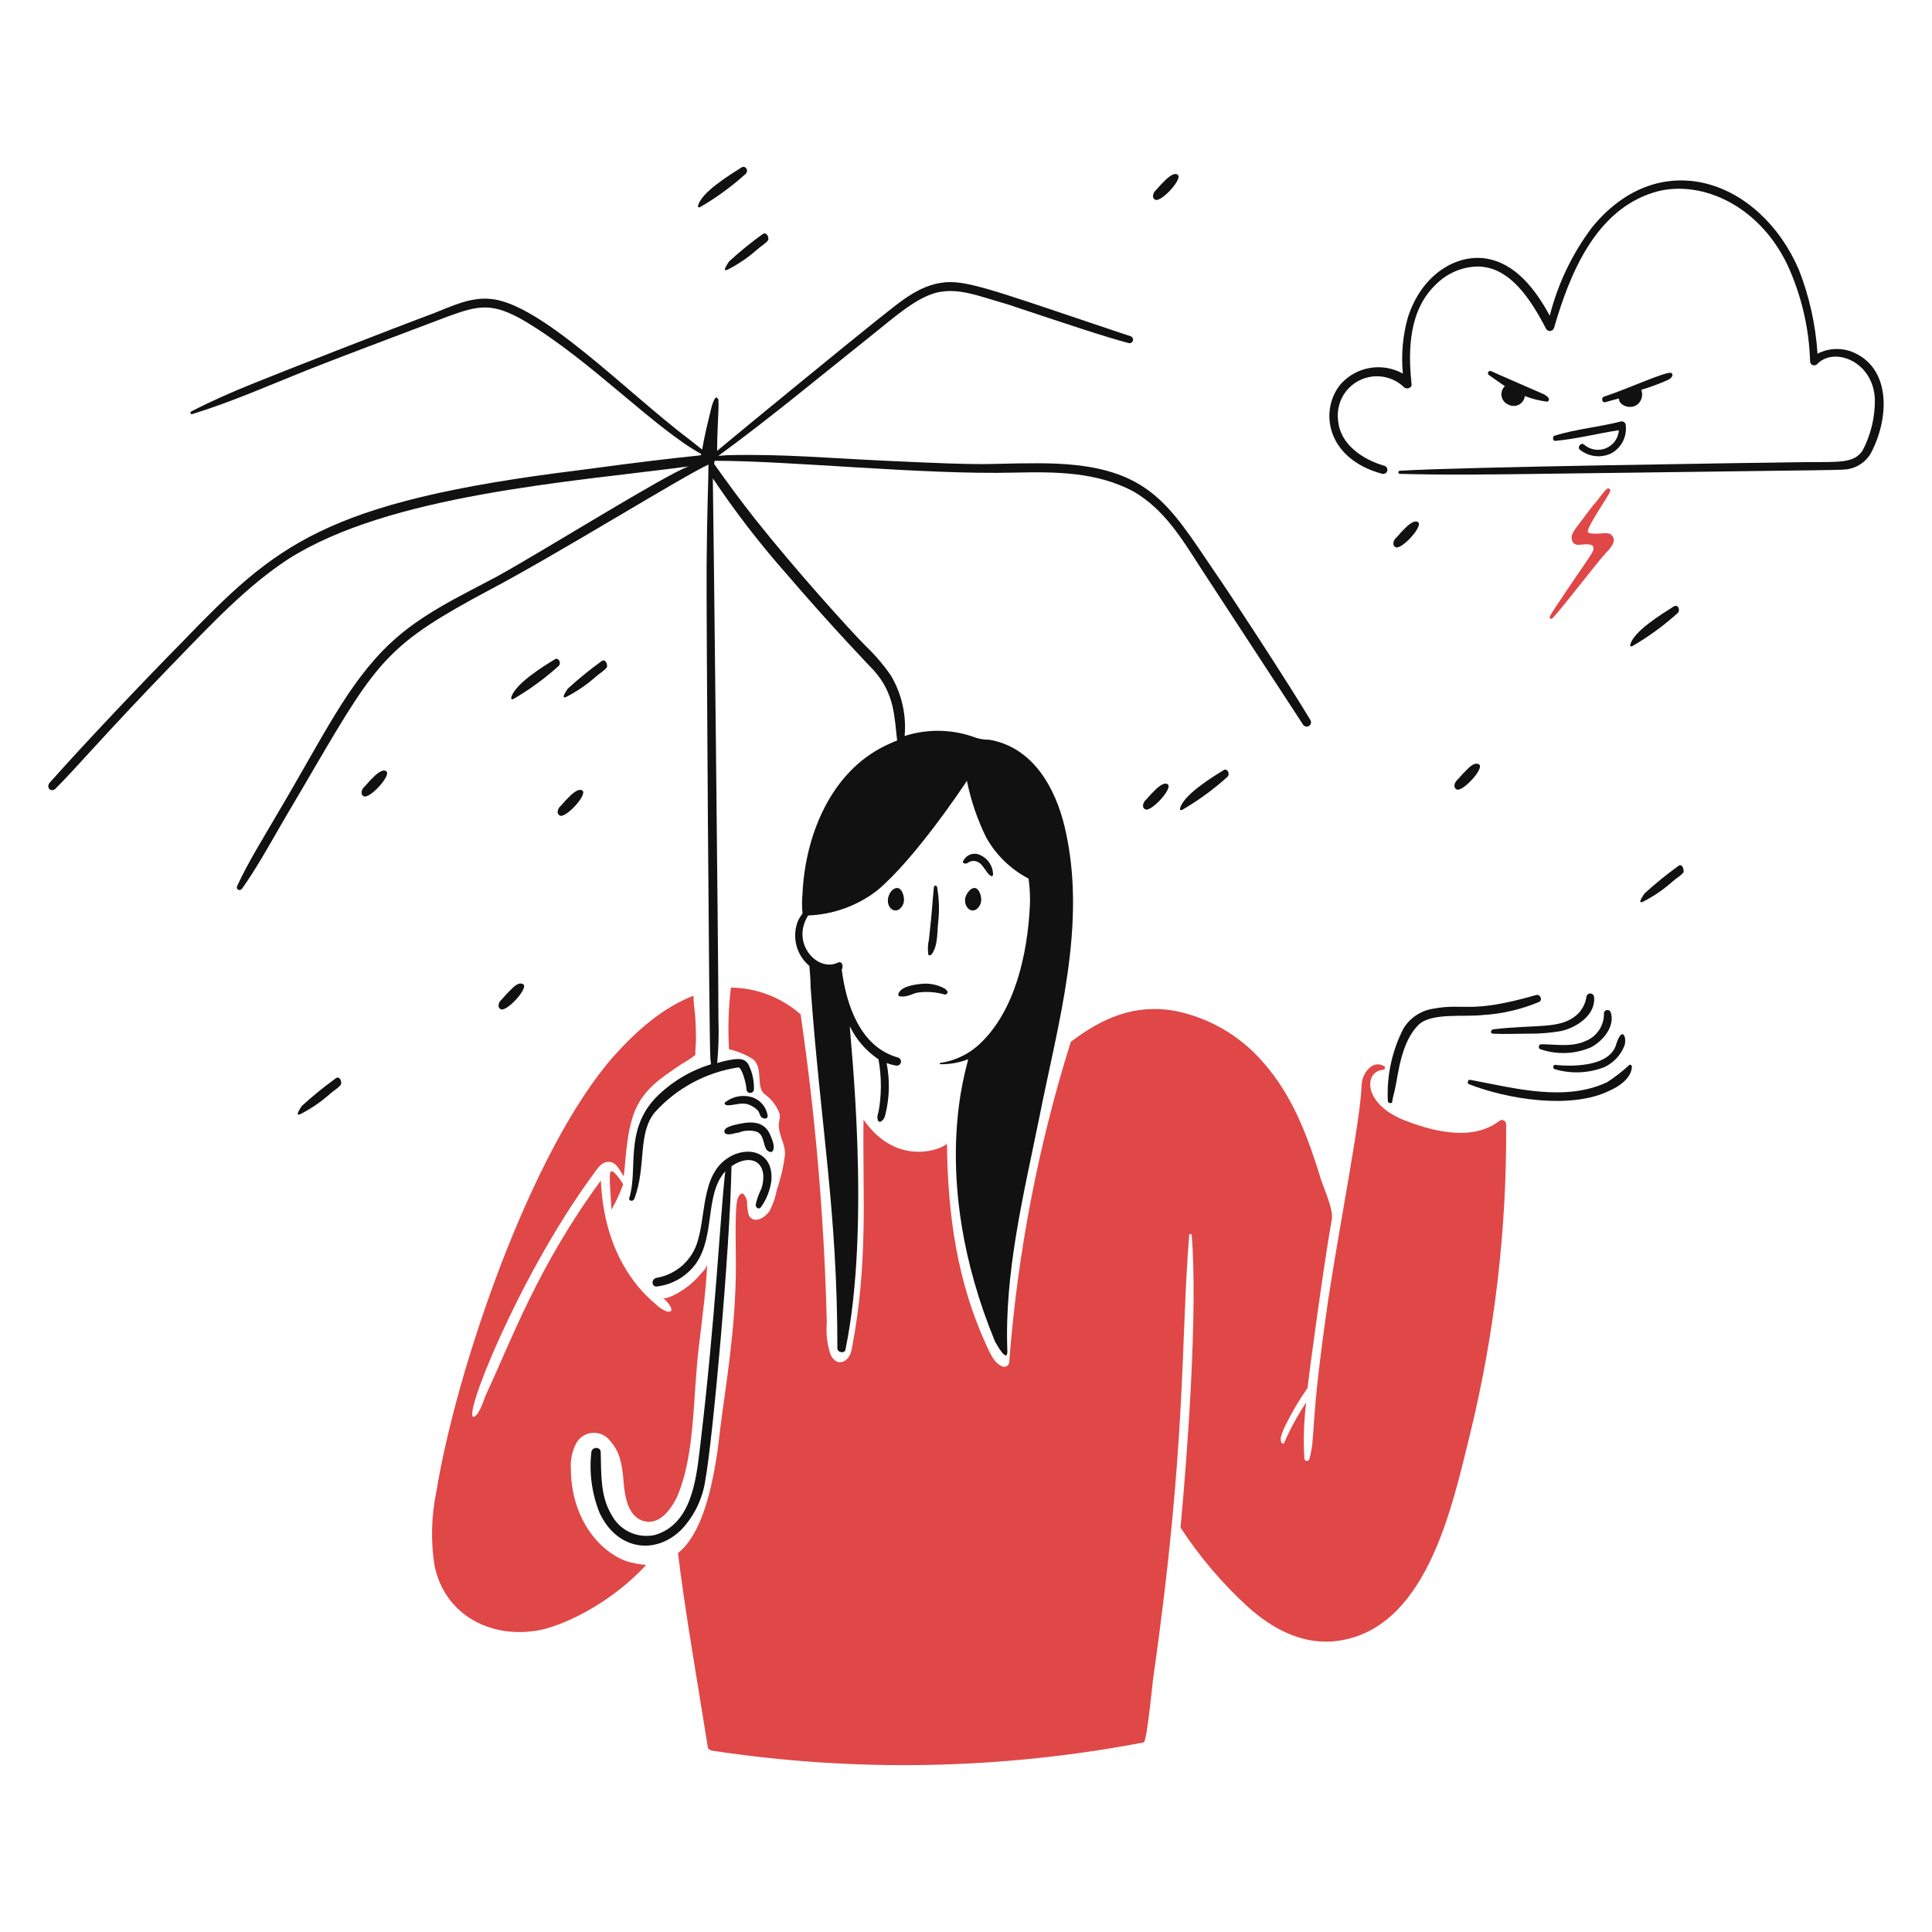 <svg viewBox="0 0 280 280" fill="none" xmlns="http://www.w3.org/2000/svg"><path d="M88.417 170.026C88.25 171.02 88.689 175.346 88.598 175.346C89.277 174.166 89.851 172.928 90.313 171.647C90.402 171.739 88.62 168.854 88.417 170.026Z" fill="#E04747"/><path d="M90.763 226.25C86.509 224.692 82.732 219.654 82.732 212.81C82.661 211.661 82.878 210.513 83.363 209.469C83.565 208.979 83.896 208.553 84.32 208.235C84.745 207.917 85.247 207.721 85.774 207.665C86.302 207.61 86.834 207.698 87.315 207.92C87.796 208.143 88.209 208.491 88.508 208.929C90.048 210.644 90.223 212.901 90.402 215.067C90.583 216.962 91.035 219.668 93.11 220.387C95.456 221.199 97.17 218.847 98.074 217.048C100.822 210.801 100.379 202.262 101.324 194.846C101.774 190.964 102.316 187.085 102.497 183.204C102.497 183.744 101.503 184.647 101.143 185.098C100.475 185.825 99.717 186.463 98.886 186.995C98.525 187.265 96.54 188.439 96.086 188.077C96.267 188.257 96.447 188.439 96.627 188.619C97.079 189.07 97.887 190.334 96.627 190.063C96.053 189.841 95.531 189.503 95.094 189.07C86.951 182.286 87.223 171.758 87.06 171.109C77.96 183.518 74.095 194.279 70.54 201.886C70.181 202.608 69.548 204.953 68.736 205.316C66.706 206.185 75.076 185.168 85.702 170.569C86.425 169.667 87.056 168.223 88.41 168.402C89.313 168.494 89.67 169.396 90.395 170.479C90.756 167.861 90.756 162.718 92.743 159.559C94.363 156.965 96.912 155.52 98.879 154.144C99.548 153.782 100.182 153.36 100.775 152.884C100.775 151.701 100.864 151.315 100.864 150.718C100.864 146.287 100.503 146.16 100.503 144.311C95.991 146.026 92.103 149.545 88.952 153.065C77.034 166.557 66.158 198.255 63.231 216.238C62.51 219.714 62.418 223.291 62.959 226.799C64.309 233.737 70.659 237.37 77.49 236.365C81.165 235.904 88.451 232.48 93.645 226.799C92.666 226.732 91.698 226.548 90.763 226.25Z" fill="#E04747"/><path d="M146.268 197.371C146.264 197.496 146.228 197.618 146.164 197.726C146.1 197.834 146.009 197.924 145.901 197.987C145.793 198.05 145.67 198.085 145.545 198.087C145.419 198.09 145.295 198.061 145.184 198.002C144.011 197.46 143.56 196.197 143.018 195.114C138.678 185.703 137.348 175.972 137.242 165.693C137.242 166.235 130.203 169.574 125.149 162.263C124.993 173.174 125.877 182.868 123.434 195.566C123.074 197.551 121.178 198.183 120.366 196.287C119.87 194.807 119.686 193.24 119.825 191.685C119.461 176.731 118.195 161.813 116.033 147.011C113.239 144.546 109.651 143.169 105.925 143.13C105.571 146.095 105.481 149.085 105.655 152.065C106.944 152.349 108.169 152.872 109.266 153.605C110.62 155.049 109.536 157.486 110.799 158.568C111.789 159.259 112.545 160.236 112.966 161.368C113.147 162.089 112.785 162.628 112.875 163.353C112.966 164.613 113.778 165.873 113.778 167.234C113.57 168.985 113.176 170.71 112.605 172.378C112.41 173.411 112.076 174.413 111.612 175.357C111.07 176.35 109.355 177.523 108.543 176.169C108.352 175.525 108.261 174.856 108.272 174.184C108.182 173.551 107.64 172.288 107.012 173.461C106.436 174.383 106.651 179.775 106.651 183.478C106.651 192.655 105.066 201.474 104.395 206.944C103.835 212.01 102.585 221.683 98.258 225.084C99.2 232.935 100.87 242.497 102.589 253.242C102.589 253.422 102.861 253.603 103.041 253.693C123.862 256.876 145.074 256.479 165.761 252.519C166.212 252.43 167.021 244.037 167.115 243.314C172.015 209.054 171.091 194.341 172.35 178.966C172.35 178.786 172.62 178.786 172.711 178.966C173.607 189.906 172.117 210.503 171.086 221.386C173.864 225.637 177.169 229.519 180.923 232.939C184.262 235.917 188.324 238.172 192.926 237.902C206.555 236.909 210.344 218.77 212.962 208.209C216.609 193.387 218.396 178.169 218.282 162.905C218.277 162.793 218.241 162.683 218.178 162.59C218.114 162.496 218.027 162.422 217.924 162.375C217.821 162.328 217.707 162.311 217.595 162.325C217.483 162.339 217.377 162.383 217.288 162.453C213.59 165.341 208.083 164.079 204.023 162.544C197.394 160.164 197.656 155.25 200.413 155.053C200.683 155.053 200.864 154.602 200.592 154.511C198.878 153.518 197.434 155.595 197.344 157.129C197.204 162.18 194.141 177.408 192.471 188.535C189.71 207.575 190.743 207.871 189.763 211.459C189.74 211.537 189.693 211.606 189.628 211.655C189.563 211.704 189.484 211.73 189.402 211.73C189.321 211.73 189.242 211.704 189.177 211.655C189.112 211.606 189.065 211.537 189.042 211.459C188.87 208.719 188.96 205.969 189.311 203.246C188.084 205.071 187.027 207.005 186.152 209.023C185.872 209.583 185.521 208.891 185.625 208.331C185.783 207.763 185.99 207.209 186.243 206.676C187.179 204.758 188.265 202.917 189.493 201.17C189.582 200.178 191.75 183.842 193.012 176.714C193.283 175.36 191.929 172.381 191.472 171.027C189.605 164.891 187.368 158.812 183.072 153.971C179.736 150.093 175.189 147.453 170.167 146.479C164.391 145.487 159.698 147.563 155.187 150.991C150.458 166.061 147.466 181.622 146.268 197.371Z" fill="#E04747"/><path d="M129.119 131.669C130.022 132.481 131.015 131.398 131.015 130.409C131.015 129.686 130.654 128.694 130.022 128.694C129.011 128.691 128.108 130.656 129.119 131.669Z" fill="#111111"/><path d="M139.95 129.954C139.851 130.246 139.833 130.559 139.897 130.86C139.96 131.162 140.103 131.441 140.311 131.669C141.214 132.481 142.206 131.398 142.206 130.409C142.206 129.686 141.845 128.694 141.214 128.694C140.672 128.691 140.13 129.413 139.95 129.954Z" fill="#111111"/><path d="M134.987 138.347C135.979 137.087 135.799 135.008 135.979 133.564C136.161 131.88 136.1 130.178 135.8 128.51C135.782 128.457 135.745 128.411 135.696 128.383C135.647 128.355 135.59 128.345 135.535 128.356C135.479 128.367 135.43 128.398 135.395 128.443C135.361 128.488 135.344 128.543 135.348 128.6C135.043 131.51 135.216 130.868 134.627 136.181C134.463 136.861 134.432 137.566 134.536 138.257C134.445 138.438 134.806 138.527 134.987 138.347Z" fill="#111111"/><path d="M131.195 144.395C131.828 144.304 132.455 143.942 133.001 143.853C134.3 143.672 135.621 143.764 136.882 144.123C137.061 144.214 137.242 144.033 137.333 143.853C137.333 143.581 137.152 143.492 136.972 143.311C135.934 142.713 134.733 142.46 133.542 142.589C132.549 142.68 130.564 142.95 130.203 144.033C130.188 144.069 130.181 144.107 130.183 144.145C130.184 144.183 130.194 144.221 130.211 144.255C130.228 144.289 130.252 144.32 130.282 144.344C130.312 144.368 130.346 144.385 130.383 144.395C130.652 144.439 130.927 144.439 131.195 144.395Z" fill="#111111"/><path d="M95.186 186.449C96.313 186.318 97.401 185.954 98.38 185.379C99.359 184.804 100.207 184.032 100.871 183.112C103.702 179.042 102.092 173.13 105.113 169.754C104.317 176.768 103.746 190.656 101.413 210.095C100.871 214.607 100.153 220.926 94.916 222.459C93.682 222.734 92.391 222.591 91.247 222.052C90.103 221.513 89.171 220.609 88.598 219.482C86.974 216.775 87.154 213.525 87.058 210.456C87.058 209.644 85.798 209.644 85.704 210.456C85.368 213.427 85.771 216.434 86.877 219.211C89.354 224.612 94.949 225.488 98.791 221.647C100.634 219.676 101.831 217.188 102.22 214.518C103.274 208.827 105.797 181.21 106.011 169.032C107.971 167.604 110.341 167.762 110.613 170.205C110.663 170.908 110.571 171.614 110.342 172.281C109.978 172.997 109.706 173.755 109.53 174.538C109.439 174.989 109.981 175.349 110.251 174.989C111.084 173.846 111.613 172.511 111.791 171.108C112.102 167.688 109.551 166.208 106.648 167.227C101.594 169.212 102.406 175.529 101.143 179.773C100.767 181.148 100.007 182.388 98.952 183.347C97.897 184.306 96.591 184.944 95.186 185.188C94.283 185.368 94.464 186.539 95.186 186.449Z" fill="#111111"/><path d="M201.138 159.555C201.138 159.918 201.771 160.006 201.771 159.646C201.86 158.924 202.132 158.201 202.223 157.57C202.658 155.599 203.063 151.043 205.561 148.546C207.395 146.713 212.198 147.426 214.941 147.102C217.735 146.932 220.48 146.291 223.061 145.207C223.602 144.935 223.241 144.032 222.61 144.213C212.801 147.013 212.499 145.298 207.63 146.199C206.756 146.345 205.924 146.679 205.191 147.178C204.459 147.676 203.843 148.328 203.386 149.087C201.73 152.318 200.954 155.929 201.138 159.555Z" fill="#111111"/><path d="M216.391 149.177C216.031 149.268 215.939 149.808 216.391 149.808C218.106 149.899 219.821 149.808 221.535 149.808C223.077 149.823 224.617 149.702 226.138 149.447C228.395 148.996 231.372 147.101 231.011 144.393C230.98 144.273 230.91 144.167 230.812 144.092C230.714 144.016 230.593 143.975 230.469 143.975C230.346 143.975 230.225 144.016 230.127 144.092C230.029 144.167 229.959 144.273 229.928 144.393C229.789 145.487 229.241 146.487 228.395 147.193C225.96 149.185 222.662 148.439 216.391 149.177Z" fill="#111111"/><path d="M232.456 146.831C232.479 147.704 232.232 148.563 231.747 149.291C231.262 150.018 230.564 150.576 229.748 150.891C227.763 151.794 225.415 151.341 223.339 151.341C222.979 151.341 222.888 151.974 223.251 152.064C225.636 152.881 228.24 152.785 230.559 151.794C232.275 150.891 234.08 148.814 233.449 146.738C233.415 146.626 233.344 146.528 233.246 146.462C233.149 146.396 233.031 146.366 232.914 146.377C232.797 146.388 232.688 146.439 232.604 146.522C232.52 146.605 232.468 146.714 232.456 146.831Z" fill="#111111"/><path d="M225.415 154.322C225.339 154.324 225.266 154.353 225.209 154.404C225.152 154.455 225.115 154.524 225.104 154.6C225.093 154.676 225.109 154.753 225.15 154.817C225.191 154.882 225.253 154.93 225.326 154.953C227.668 155.651 230.174 155.556 232.456 154.682C233.828 154.065 234.899 152.929 235.434 151.523C235.803 150.416 235.141 148.611 234.261 151.253C233.23 155.376 225.18 154.322 225.415 154.322Z" fill="#111111"/><path d="M212.871 157.119C218.457 159.324 227.661 160.786 233.171 158.112C234.616 157.48 236.421 156.307 236.512 154.592C236.512 154.412 236.24 154.231 236.151 154.321C235.145 155.258 234.057 156.104 232.901 156.848C226.808 159.691 219.645 157.742 213.046 156.488C212.691 156.488 212.601 157.028 212.871 157.119Z" fill="#111111"/><path d="M8.005 114.341C11.225 111.121 15.386 106.179 24.702 96.561C30.852 90.205 35.762 84.98 41.759 81.038C56.412 71.694 82.548 69.873 99.789 67.598C96.709 68.624 78.602 79.926 71.992 83.572C66.577 86.46 61.072 88.987 56.56 93.232C50.383 99.029 46.809 106.824 40.134 118.049C38.149 121.479 35.983 124.909 34.359 128.429C34.178 128.88 34.719 129.241 35.08 128.789C37.066 125.989 38.78 122.923 40.495 119.945C42.21 116.967 44.015 113.988 45.73 111.01C54.789 95.557 56.403 93.254 71 85.47C80.637 80.398 99.28 68.838 102.677 67.33C102.677 69.958 102.469 73.324 102.406 82.131C102.364 88.178 102.767 150.809 102.948 153.251C102.948 153.612 103.039 153.972 103.039 154.244C99.997 155.173 97.235 156.849 95.005 159.117C90.492 163.894 92.485 169.495 91.216 173.557C91.035 174.098 91.757 174.189 91.938 173.737C93.713 169 92.358 164.272 94.916 161.192C98.073 157.692 102.347 155.396 107.009 154.696C107.551 154.696 108.182 157.223 108.182 157.854C108.182 157.998 108.239 158.136 108.341 158.237C108.442 158.339 108.58 158.396 108.724 158.396C108.868 158.396 109.005 158.339 109.107 158.237C109.209 158.136 109.266 157.998 109.266 157.854C109.297 156.67 109.05 155.495 108.543 154.424C108.002 153.251 106.828 153.432 105.836 153.612C105.194 153.719 104.561 153.87 103.94 154.063C104.136 151.963 104.196 149.854 104.121 147.746C104.121 138.992 103.398 74.283 103.309 69.32C106.516 74.125 110.044 78.709 113.868 83.04C120.806 91.134 126.409 96.912 126.683 97.209C129.718 100.624 129.623 104.115 130.022 107.317C129.156 107.654 128.312 108.046 127.495 108.49C120.095 112.55 116.666 121.486 116.305 129.518C116.214 130.479 116.214 131.446 116.305 132.406C116.062 132.716 115.851 133.048 115.674 133.399C115.209 134.527 115.116 135.774 115.408 136.959C115.7 138.144 116.362 139.204 117.298 139.987C117.387 140.98 117.478 142.064 117.478 143.056C118.955 163.485 121.359 175.498 121.359 195.401C121.359 196.032 122.441 196.213 122.532 195.581C126.286 177.521 123.164 150.221 123.164 148.742C124.099 150.675 125.532 152.326 127.315 153.524C127.779 156.06 127.779 158.659 127.315 161.195C127.151 161.564 127.12 161.979 127.225 162.369C127.241 162.412 127.266 162.451 127.298 162.483C127.33 162.516 127.369 162.541 127.411 162.558C127.453 162.575 127.499 162.583 127.544 162.581C127.59 162.579 127.635 162.568 127.676 162.548C127.844 162.436 127.986 162.289 128.095 162.119C128.203 161.948 128.276 161.757 128.307 161.557C128.923 159.104 128.984 156.545 128.488 154.066C128.927 154.228 129.38 154.349 129.842 154.427C129.997 154.463 130.161 154.436 130.296 154.351C130.432 154.267 130.528 154.132 130.564 153.976C130.6 153.821 130.573 153.657 130.488 153.522C130.404 153.386 130.269 153.29 130.113 153.254C124.607 151.714 122.622 145.492 121.993 140.529C122.263 140.077 122.083 139.175 121.362 139.537C118.475 140.883 114.587 136.728 117.12 132.677C120.754 132.541 124.255 131.274 127.134 129.052C132.734 124.359 139.769 113.709 140.13 113.168C140.708 116.014 141.649 118.774 142.93 121.38C144.356 123.918 146.487 125.987 149.066 127.337C149.262 128.711 149.322 130.102 149.247 131.488C148.886 138.167 147.171 146.468 141.936 151.343C140.36 152.802 138.377 153.747 136.251 154.05C136.161 154.05 136.161 154.231 136.251 154.231C137.639 154.263 139.019 154.017 140.311 153.509C140.311 154.241 134.365 170.498 144.19 194.389C144.283 194.568 145.996 197.726 145.996 195.832C145.544 184.461 148.343 173.18 150.599 162.078C153.307 148.358 157.639 133.921 154.3 119.843C152.946 114.156 149.696 108.29 143.38 107.208C142.738 107.213 142.099 107.121 141.484 106.936C138.155 105.673 134.496 105.577 131.106 106.666C131.377 103.612 130.683 100.55 129.121 97.912C128.066 96.377 126.856 94.956 125.51 93.67C123.159 91.318 115.184 82.47 109.536 75.349C107.46 72.731 105.476 70.029 103.489 67.229C103.528 67.081 103.558 66.93 103.579 66.779C114.614 66.779 133.784 68.82 146.989 68.494C153.178 68.354 158.924 68.41 164.227 71.201C168.717 73.8 171.241 78 174.065 82.391C189.631 106.2 188.839 105.011 188.864 105.043C188.956 105.17 189.091 105.259 189.244 105.291C189.398 105.324 189.557 105.298 189.693 105.22C189.828 105.141 189.929 105.014 189.976 104.865C190.023 104.716 190.013 104.554 189.948 104.412C186.973 99.421 178.188 85.939 176.14 83.023C169.126 72.708 166.33 67.14 150.508 67.14C141.928 67.14 145.188 67.578 128.398 66.779C120.616 66.424 113.344 65.772 105.566 65.967C105.113 65.967 104.663 66.056 104.121 66.056C111.793 60.456 119.013 54.414 126.503 48.458C129.734 45.872 132.716 43.21 135.708 42.412C138.928 41.653 141.708 42.875 146.087 44.125C156.668 47.653 160.215 48.819 163.587 49.725C163.716 49.754 163.851 49.731 163.964 49.663C164.077 49.595 164.16 49.486 164.195 49.358C164.23 49.231 164.214 49.095 164.152 48.978C164.089 48.862 163.984 48.774 163.859 48.733C147.469 43.273 141.235 40.881 137.777 40.881C133.466 40.881 130.382 43.851 127.218 46.297C123.246 49.455 107.814 62.09 103.933 65.337C103.933 61.866 104.213 59.38 104.114 57.936C103.61 56.696 103.002 59.433 102.941 59.742C101.983 63.575 101.787 65.08 101.767 65.156C101.226 64.705 100.594 64.254 100.052 63.802C91.021 57.022 78.322 43.82 71 43.315C68.2 43.044 65.4 44.398 62.88 45.391C57.28 47.467 39.956 54.235 36.889 55.499C33.729 56.759 30.661 58.115 27.682 59.65C27.64 59.677 27.609 59.718 27.596 59.767C27.582 59.815 27.587 59.867 27.61 59.912C27.632 59.957 27.67 59.992 27.717 60.01C27.764 60.028 27.816 60.029 27.863 60.011C33.463 58.296 38.963 55.86 44.383 53.694C49.802 51.528 63.606 46.383 64.963 45.842C69.289 44.302 71.316 43.697 76.244 46.654C85.697 52.325 94.762 61.986 101.604 65.787C101.604 66.227 102.971 65.57 84.006 68.134C46.586 72.745 39.869 79.131 26.32 93.132C20.931 98.606 12.503 107.47 7.28 113.348C6.562 114.071 7.374 114.883 8.005 114.341Z" fill="#111111"/><path d="M230.741 32.936C227.864 36.758 225.778 41.115 224.603 45.752C222.529 41.961 219.64 38.08 215.223 37.449C211.239 36.879 206.123 39.529 204.032 46.022C203.297 48.662 203.053 51.414 203.311 54.142C201.876 53.344 200.214 53.053 198.593 53.315C196.972 53.577 195.487 54.377 194.376 55.586C191.194 59.277 192.051 66.443 200.332 68.671C200.487 68.707 200.651 68.68 200.786 68.596C200.922 68.511 201.018 68.376 201.054 68.221C201.09 68.065 201.063 67.902 200.978 67.766C200.894 67.631 200.759 67.534 200.603 67.498C197.534 66.597 194.195 64.431 193.925 60.911C193.778 59.746 193.996 58.565 194.549 57.529C195.103 56.494 195.964 55.656 197.014 55.131C198.064 54.606 199.251 54.419 200.411 54.598C201.572 54.777 202.648 55.311 203.491 56.127C203.853 56.489 204.665 56.217 204.574 55.677C204.032 50.623 204.212 44.846 208.184 41.146C209.773 39.574 211.905 38.672 214.14 38.626C218.865 38.626 221.918 43.516 224.067 47.65C224.131 47.762 224.227 47.852 224.343 47.908C224.459 47.964 224.589 47.983 224.716 47.964C224.843 47.944 224.961 47.886 225.055 47.798C225.148 47.71 225.213 47.596 225.24 47.47C227.497 39.71 231.197 30.503 239.681 27.887C245.96 25.943 254.612 29.287 258.994 38.265C261.044 42.685 262.18 47.474 262.333 52.343C262.33 52.46 262.36 52.575 262.422 52.674C262.483 52.773 262.573 52.852 262.679 52.9C262.785 52.949 262.903 52.965 263.018 52.946C263.133 52.927 263.241 52.875 263.326 52.795C265.793 50.163 271.499 52.36 271.719 57.849C271.758 60.458 271.137 63.035 269.914 65.34C268.695 67.102 266.664 66.965 262.063 66.965C253.32 67.09 211.523 67.68 202.859 68.225C202.803 68.231 202.752 68.257 202.715 68.299C202.678 68.341 202.657 68.394 202.657 68.45C202.657 68.506 202.678 68.56 202.715 68.602C202.752 68.643 202.803 68.669 202.859 68.676C209.628 68.856 216.397 68.767 223.075 68.676C269.401 68.058 266.907 68.163 268.015 67.955C268.646 67.82 269.243 67.558 269.771 67.186C270.298 66.814 270.745 66.339 271.083 65.789C273.759 60.82 274.093 53.801 269.007 51.258C268.141 50.812 267.181 50.58 266.207 50.58C265.233 50.58 264.273 50.812 263.407 51.258C263.14 47.083 262.226 42.974 260.7 39.078C255.08 26.053 240.561 20.912 230.741 32.936Z" fill="#111111"/><path d="M241.57 55.138C241.931 54.957 242.203 54.867 242.383 54.415C242.383 54.235 242.383 54.145 242.203 54.054C241.557 53.732 235.586 56.496 232.455 57.484C232.004 57.665 232.184 58.387 232.635 58.296C233.268 58.115 233.895 57.935 234.622 57.754C234.622 59.014 237.142 59.675 237.87 57.845C238.031 57.408 238.031 56.928 237.87 56.491C239.129 56.114 240.365 55.662 241.57 55.138Z" fill="#111111"/><path d="M225.415 63.892C228.484 63.62 231.553 62.808 234.62 62.352C234.583 62.92 234.387 63.465 234.055 63.928C233.723 64.389 233.268 64.749 232.741 64.965C232.215 65.181 231.638 65.245 231.077 65.15C230.516 65.055 229.993 64.804 229.568 64.427C229.117 64.067 228.574 64.788 228.935 65.149C229.57 65.671 230.341 66 231.157 66.096C231.973 66.192 232.8 66.051 233.538 65.691C234.249 65.297 234.826 64.701 235.196 63.978C235.566 63.254 235.711 62.437 235.614 61.631C235.611 61.544 235.589 61.459 235.549 61.383C235.509 61.306 235.452 61.239 235.383 61.187C235.314 61.135 235.234 61.099 235.149 61.082C235.064 61.065 234.976 61.068 234.892 61.089C231.734 61.902 228.395 62.173 225.232 63.165C224.965 63.35 225.056 63.98 225.415 63.892Z" fill="#111111"/><path d="M230.695 80.188C229.806 81.609 225.31 88.028 224.605 89.342C224.512 89.613 224.785 89.793 224.965 89.613C225.898 88.812 231.305 81.675 232.816 80.046C233.359 79.505 234.356 78.422 233.629 77.609C233.178 77.069 232.184 77.339 231.553 77.339C231.372 77.339 230.013 77.428 230.108 76.978C230.289 75.895 233.267 71.658 233.359 71.201C233.384 71.141 233.388 71.074 233.372 71.011C233.355 70.948 233.319 70.892 233.268 70.852C233.217 70.811 233.154 70.788 233.089 70.786C233.024 70.785 232.96 70.804 232.907 70.841C232.438 71.152 231.647 72.457 230.922 73.188C228.36 76.601 227.924 76.979 227.763 77.79C227.763 78.49 228.043 78.963 228.754 78.963C229.048 78.963 230.355 78.725 230.786 79.071C230.941 79.195 231.048 79.622 230.695 80.188Z" fill="#E04747"/><path d="M242.563 87.898C240.958 88.922 236.517 91.598 236.246 93.583C236.281 93.618 236.324 93.644 236.371 93.659C236.418 93.675 236.468 93.68 236.517 93.674C238.909 92.29 241.147 90.656 243.194 88.801C243.557 88.259 243.113 87.548 242.563 87.898Z" fill="#111111"/><path d="M107.46 24.272C105.855 25.297 101.413 27.972 101.143 29.957C101.178 29.992 101.221 30.018 101.268 30.034C101.315 30.049 101.364 30.054 101.413 30.048C103.805 28.664 106.044 27.03 108.091 25.175C108.543 24.64 108.009 23.922 107.46 24.272Z" fill="#111111"/><path d="M80.385 95.57C78.761 96.562 74.339 99.27 74.068 101.255C74.104 101.289 74.147 101.315 74.193 101.33C74.24 101.346 74.29 101.351 74.339 101.345C76.73 99.96 78.969 98.327 81.017 96.471C81.378 95.929 80.836 95.208 80.385 95.57Z" fill="#111111"/><path d="M177.313 111.633C175.689 112.626 171.266 115.333 170.996 117.32C171.032 117.354 171.074 117.38 171.121 117.395C171.168 117.411 171.217 117.416 171.266 117.41C173.658 116.026 175.897 114.392 177.944 112.536C178.307 112 177.764 111.272 177.313 111.633Z" fill="#111111"/><path d="M243.195 125.532C241.497 126.762 239.87 128.086 238.322 129.5C238.231 129.681 237.149 131.124 238.141 130.673C239.707 129.87 241.162 128.869 242.473 127.695C242.743 127.424 243.916 126.703 244.013 126.342C244.007 125.803 243.748 125.094 243.195 125.532Z" fill="#111111"/><path d="M87.154 95.84C85.456 97.071 83.829 98.397 82.281 99.812C82.19 99.991 81.108 101.436 82.1 100.985C83.666 100.18 85.122 99.177 86.432 98C86.702 97.73 87.875 97.007 87.972 96.646C88.06 96.201 87.707 95.403 87.154 95.84Z" fill="#111111"/><path d="M48.618 156.307C46.921 157.539 45.294 158.864 43.744 160.278C43.653 160.458 42.571 161.903 43.564 161.451C45.13 160.648 46.586 159.647 47.895 158.472C48.167 158.203 49.34 157.48 49.435 157.118C49.521 156.577 49.171 155.87 48.618 156.307Z" fill="#111111"/><path d="M110.529 33.929C108.827 35.154 107.199 36.48 105.655 37.899C105.564 38.08 104.482 39.525 105.475 39.073C107.04 38.27 108.496 37.27 109.806 36.095C110.078 35.825 111.251 35.102 111.346 34.741C111.43 34.29 111.07 33.568 110.529 33.929Z" fill="#111111"/><path d="M212.78 111.363C212.239 111.875 211.727 112.417 211.247 112.987C210.797 113.348 210.524 114.16 211.156 114.432C212.058 114.702 215.037 111.453 214.406 110.821C213.955 110.46 213.322 110.821 212.78 111.363Z" fill="#111111"/><path d="M203.937 76.255C203.393 76.768 202.879 77.31 202.397 77.881C201.944 78.242 201.676 79.054 202.307 79.324C203.209 79.596 206.188 76.346 205.555 75.715C205.201 75.354 204.568 75.715 203.937 76.255Z" fill="#111111"/><path d="M169.1 25.9C168.557 26.412 168.042 26.954 167.56 27.524C167.11 27.885 166.839 28.697 167.471 28.967C168.374 29.239 171.352 25.99 170.719 25.358C170.363 24.994 169.733 25.355 169.1 25.9Z" fill="#111111"/><path d="M167.657 114.251C167.113 114.763 166.599 115.305 166.117 115.875C165.665 116.236 165.395 117.048 166.026 117.319C166.929 117.59 169.907 114.341 169.275 113.709C168.92 113.348 168.288 113.709 167.657 114.251Z" fill="#111111"/><path d="M74.248 143.22C73.707 143.732 73.195 144.274 72.715 144.844C72.262 145.205 71.992 146.017 72.624 146.287C73.527 146.559 76.504 143.31 75.873 142.677C75.421 142.318 74.789 142.68 74.248 143.22Z" fill="#111111"/><path d="M82.823 115.153C82.279 115.665 81.765 116.208 81.283 116.778C80.83 117.138 80.56 117.951 81.192 118.222C82.095 118.492 85.072 115.244 84.441 114.611C84.085 114.251 83.454 114.611 82.823 115.153Z" fill="#111111"/><path d="M54.393 112.356C53.852 112.868 53.34 113.41 52.86 113.98C52.408 114.341 52.137 115.153 52.769 115.424C53.672 115.695 56.65 112.445 56.018 111.814C55.657 111.453 55.02 111.814 54.393 112.356Z" fill="#111111"/><path d="M107.009 164.16C107.807 163.829 108.692 163.765 109.529 163.979C110.611 164.248 110.611 165.602 110.972 166.415C111.153 166.866 111.875 167.227 112.056 166.687C112.326 166.054 111.875 165.061 111.604 164.43C110.778 162.569 109.067 162.456 107.092 162.89C106.296 163.05 104.712 163.386 105.017 164.15C105.388 164.706 106.532 164.16 107.009 164.16Z" fill="#111111"/><path d="M105.475 160.188C106.495 160.188 107.535 159.694 108.543 160.097C109.013 160.281 109.442 160.557 109.803 160.909C110.075 161.181 110.075 161.631 110.345 161.903C110.615 162.175 111.338 162.263 111.248 161.631C111.146 161.031 110.882 160.47 110.484 160.009C110.086 159.548 109.57 159.204 108.991 159.015C108.334 158.817 107.639 158.779 106.964 158.905C106.289 159.03 105.653 159.315 105.111 159.736C104.843 160.007 105.204 160.188 105.475 160.188Z" fill="#111111"/><path d="M218.646 58.66C218.88 58.777 219.138 58.837 219.399 58.833C219.661 58.83 219.917 58.764 220.148 58.64C220.378 58.516 220.575 58.339 220.722 58.123C220.87 57.908 220.963 57.66 220.994 57.4C222.038 57.808 223.129 58.081 224.242 58.213C224.294 58.195 224.341 58.165 224.379 58.126C224.418 58.086 224.447 58.039 224.464 57.986C224.482 57.934 224.487 57.879 224.48 57.824C224.473 57.77 224.453 57.718 224.423 57.672C224.185 57.383 223.873 57.164 223.52 57.04C223.16 56.86 216.842 54.152 216.119 53.791C216.048 53.755 215.966 53.746 215.888 53.767C215.811 53.788 215.744 53.836 215.7 53.902C215.655 53.969 215.637 54.05 215.648 54.129C215.659 54.208 215.699 54.281 215.76 54.333C216.391 54.783 217.925 55.873 218.106 55.957C217.906 56.146 217.757 56.383 217.674 56.646C217.591 56.908 217.575 57.188 217.629 57.458C217.683 57.728 217.805 57.98 217.983 58.19C218.161 58.4 218.389 58.562 218.646 58.66Z" fill="#111111"/><path d="M140.221 125.08C140.422 124.92 140.663 124.818 140.917 124.786C141.172 124.754 141.431 124.794 141.665 124.9C142.296 125.171 142.568 125.803 143.018 126.344L142.929 126.253C143.109 126.525 143.921 127.513 143.921 126.615C143.89 126.031 143.695 125.469 143.36 124.99C143.025 124.512 142.563 124.136 142.026 123.907C141.807 123.804 141.57 123.745 141.328 123.735C141.086 123.725 140.844 123.763 140.617 123.847C140.39 123.931 140.183 124.059 140.006 124.225C139.829 124.39 139.687 124.589 139.588 124.81C139.408 125.08 139.86 125.261 140.221 125.08Z" fill="#111111"/></svg>